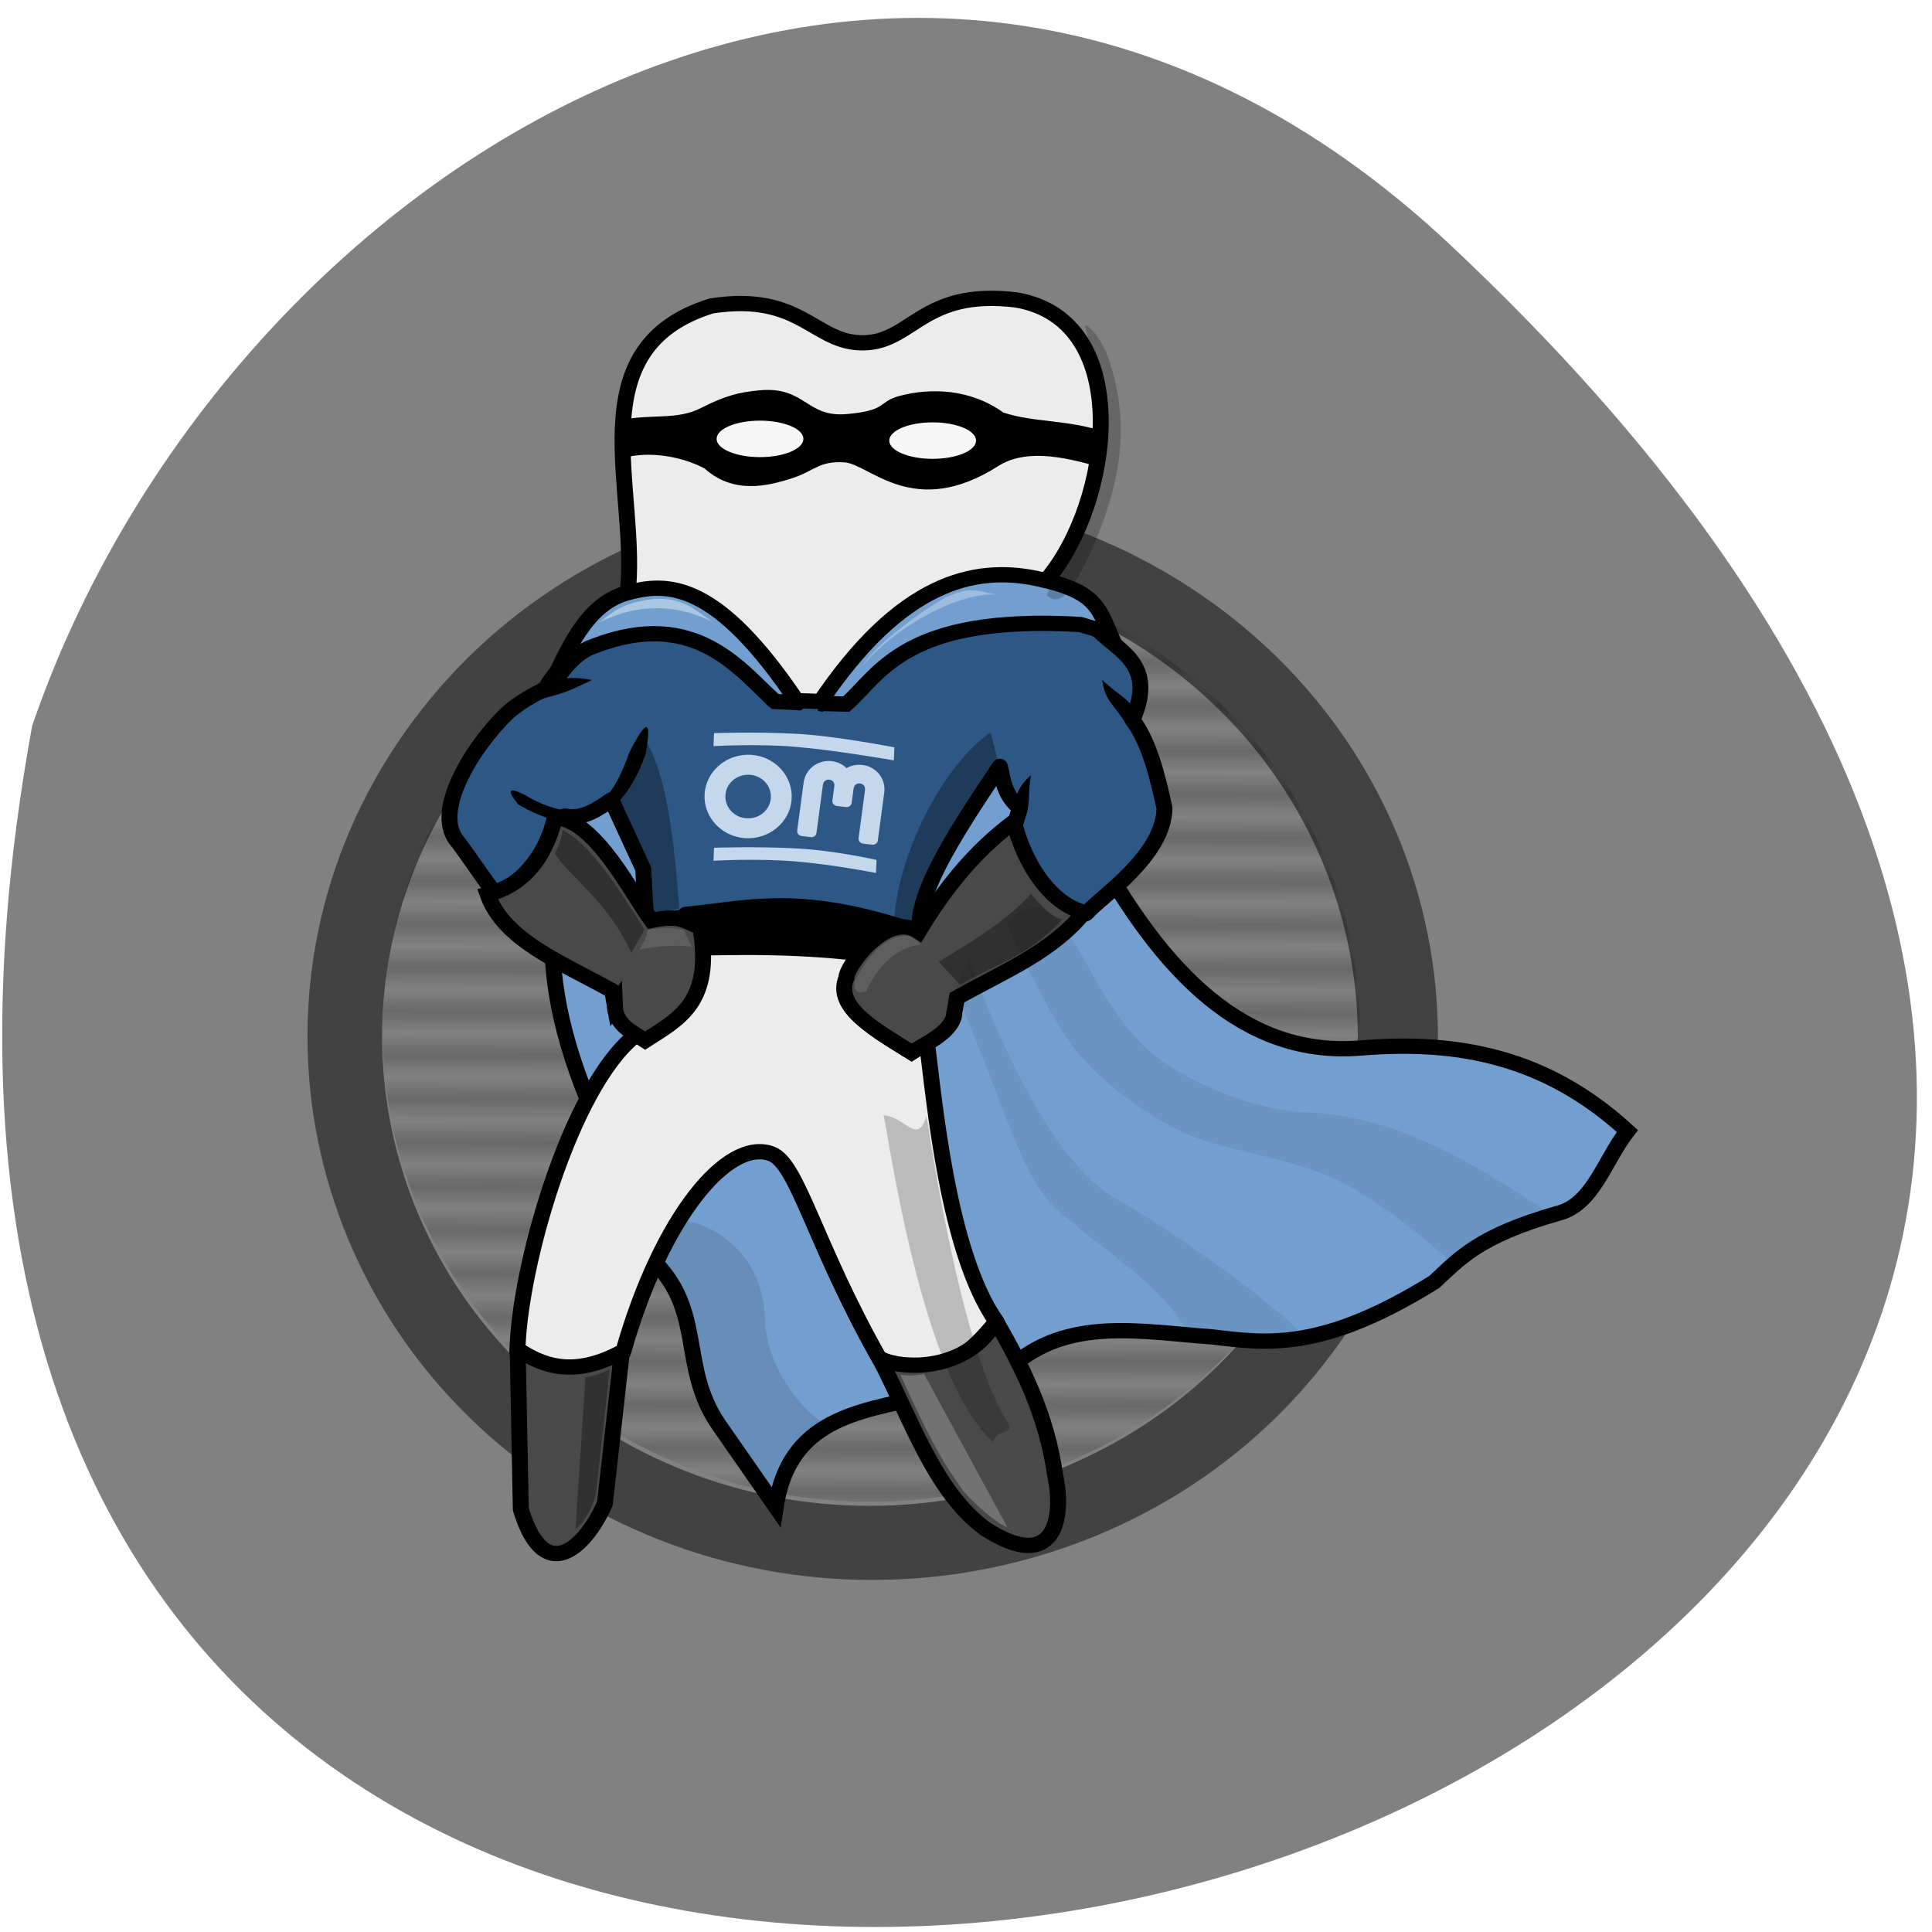 <svg xmlns="http://www.w3.org/2000/svg" xmlns:xlink="http://www.w3.org/1999/xlink" viewBox="0 0 256 256"><defs><path id="0" d="m 153.54 78.21 c 0 12.274 -9.95 22.22 -22.22 22.22 -12.274 0 -22.22 -9.95 -22.22 -22.22 0 -12.274 9.95 -22.22 22.22 -22.22 12.274 0 22.22 9.95 22.22 22.22 z" fill="#ff4500" color="#000"/><path id="1" d="m -1792 -659.64 c 0 486.01 -393.99 880 -880 880 -486.01 0 -880 -393.99 -880 -880 0 -486.01 393.99 -880 880 -880 486.01 0 880 393.99 880 880 z"/><filter id="2" color-interpolation-filters="sRGB"><feGaussianBlur stdDeviation="1.76"/></filter><pattern patternUnits="userSpaceOnUse" width="2" height="1" patternTransform="matrix(20.471,35.456,-35.456,20.471,0,0)" id="3"><path d="M 0,-0.5 H1 V1.5 H0 z"/></pattern></defs><use transform="matrix(0.276 0 0 0.198 118.22 101.32)" xlink:href="#0" width="256" height="256"/><use transform="matrix(0.276 0 0 0.198 118.95 116.75)" xlink:href="#0" width="256" height="256"/><use transform="matrix(0.276 0 0 0.198 95.46 108.31)" xlink:href="#0" width="256" height="256"/><path d="m 146.01 148.96 c 42.807 2.885 54.33 -45.77 10.374 -49.548 -40.42 -4.683 -61.23 39.42 -21.07 48.24 3.396 0.966 7.109 0.948 10.698 1.308 z" fill="#ff8c00" color="#000"/><g transform="translate(-304.34 -334.17)"><path d="m 496.5 366.61 c 224.68 210.75 -239.04 343.53 -187.9 63.746 25.22 -73.816 115.76 -131.42 187.9 -63.746 z" fill="#818181" color="#000"/><g transform="matrix(1.347 0 0 1.804 -3074.21 -4902.58)"><g transform="matrix(0.315 0 0 0.226 1776.16 2320.04)"><use transform="matrix(0.169 0.108 -0.108 0.169 2976.81 3315.86)" xlink:href="#1" fill="#424242"/><use transform="matrix(0.146 0.093 -0.093 0.146 2924.39 3260.69)" xlink:href="#1" fill="#818181"/><use transform="matrix(0.15 0.087 -0.087 0.15 2939.46 3245.71)" xlink:href="#1" opacity="0.184" fill="url(#3)" filter="url(#2)"/></g><g transform="matrix(0.352 0 0 0.252 1675.87 2397.8)"><g stroke="#000" stroke-width="4.455"><g fill-rule="evenodd"><path d="m 2539.88 2178.11 c 3.727 -30.374 -14.901 -72.31 23.5 -84.75 25.16 -4.071 28.698 10.951 42.5 10.75 13.802 -0.201 16.465 -15.837 42.75 -12.5 33.496 5.989 26.516 59.46 8.5 81.5 l -44.25 18.5 l -17.25 25.25 l -17.75 -4 l -25.75 -30.25 l -12.25 -4.5 z" fill="#ececec"/><path d="m 2523.88 2229.36 c -1.322 29.22 -13.08 49.31 5 95.5 l 17.5 46 c 15.477 15.214 7.829 31.417 19 48.5 l 16 24 c 3.748 -25.545 23.09 -27.697 41 -32 l 24.5 -8.5 c 16.04 -15.09 36.638 -10.456 56.5 -9 15.52 1.958 30.879 4.143 62 -16 6.978 -6.667 12.11 -13.333 34.5 -20 9.853 -2.412 13.195 -15.676 19.5 -24 -23.1 -22.11 -48.09 -26.475 -74.57 -24.21 -32.09 2.751 -55.26 -21.366 -74.933 -59.29 l -15 -40.5 l -36.5 14.5 c 0 0 -19.5 12.5 -22.5 12.5 -3 0 -42 -16 -42 -16 l -13.5 -7.5 l -14.5 8.5 l -2 7.5 z" fill="#729fcf"/></g><g stroke-linejoin="round" stroke-linecap="round"><path d="m 2541.92 2306.19 c 7.482 1.913 17.723 -12.193 18.354 -25.806 16.193 -1.109 32.385 -0.877 48.578 1.312 -8.165 6.722 -15.499 13.644 8.95 28.19 0.408 1.65 5.409 -5.26 5.774 -2.282 2.133 17.385 5.876 61.71 19.471 81.8 -7.283 9.04 -14.856 17.647 -32.578 11.03 -18.378 -33.882 -22.967 -57.12 -30.32 -59.953 -12.199 -4.703 -30.732 18.401 -41.43 57.855 -11.83 7.925 -21.02 5.296 -29.548 0 0.388 -24.597 14.797 -77.11 32.75 -92.15 z" fill="#ececec"/><g fill="#494949"><path d="m 2509.25 2397.49 c 6.552 4.488 15.256 8.538 29.13 0.75 l -4.75 44.13 c -4.675 11.473 -16.598 25.372 -23.5 1.75 l -0.875 -46.625 z"/><path d="m 2610.36 2400.08 c 6.191 3.48 24.669 3.943 32.535 -10.86 7.354 13.365 14.174 27.23 16.602 45.19 2.438 11.726 0.146 28.608 -19.533 15.411 -14.213 -10.851 -20.71 -32.01 -29.604 -49.743 z"/></g><path d="m 2506.34 2212.02 c 3.277 -3.02 7.266 -5.324 10.579 -7.01 9.368 -16.858 26.346 -18.702 34.829 -19.273 20.329 2.118 21.459 13.835 28.824 22.436 l 18.753 0.664 c 9.681 -12.52 23.99 -19.486 40.726 -23.541 -1.193 0.37 20.986 -4.657 31.647 2.81 5.855 6.115 16.1 9.927 9.376 25.919 4.641 6.356 7.06 16.579 8.934 25.713 -0.146 13.944 -18.04 25.991 -21.717 30.565 -1.878 2.338 -16.912 -8.318 -20.19 -25.374 l 1.48 -5.193 c -4.558 -4.054 -4.576 -8.109 -5.573 -12.163 -13.772 21.312 -23.678 37.823 -22.407 48.793 -21.972 -9.07 -50.27 -9.76 -76.37 -2.475 l -0.891 -16.421 l -8.901 -20.16 c -3.649 2.577 -7.892 5.812 -12.91 4.74 l -2.592 0.737 c -3.042 10.145 -8.241 17.954 -16.933 21.978 -4.638 -6.509 -6.557 -9.659 -10.258 -14.931 -7.799 -8.631 3.876 -27.981 13.595 -37.817 z" fill="#2d5886"/></g><g fill="#729fcf" fill-rule="evenodd"><path d="m 2593.51 2209.22 l 7.601 0.177 c 9.467 -8.689 16.251 -26.17 65.39 -23.19 5.802 1.976 6.43 1.127 9.564 5.771 -4.528 -10.205 -4.172 -15.311 -21.706 -19.16 -17.534 -3.852 -38.12 1.01 -60.845 36.403 z"/><path d="m 2587.56 2208.97 l -6.351 -0.323 c -9.467 -8.689 -22.07 -27.597 -50.51 -16.188 -5.802 1.976 -9.43 7.877 -12.564 12.521 4.528 -10.205 9.928 -24.523 21.456 -27.913 11.598 -3.41 25.25 -3.494 47.97 31.903 z"/></g><path d="m 2556.19 2270.71 c 16.737 -1.692 30.435 -6.097 59.693 3.389 l -7.367 8.455 c -20.19 -2.711 -36.449 -2.386 -53.03 -1.945 l 0.707 -9.899 z" stroke-linejoin="round" stroke-linecap="round"/><g fill="#494949" fill-rule="evenodd"><path d="m 2631.31 2299.22 c -0.195 5.722 -8.19 9.182 -11.985 11.753 -9.335 -6.249 -21.744 -12.91 -18.203 -21.795 -0.201 -2.988 11.175 -19.652 20.18 -13.457 9.258 -16.05 18.03 -25.24 26.62 -32.01 3.101 12.865 10.436 23.913 19.665 26.408 -9.268 11.671 -21.709 16.778 -35.575 24.858 l -0.707 4.243 z"/><path d="m 2536.39 2297.22 c 0.195 5.722 4.69 7.682 8.485 10.253 9.335 -6.249 18.994 -11.04 15.453 -32.92 -4.424 -1.988 -5.925 -3.777 -13.685 -2.082 -5.706 -8.095 -15.818 -29.533 -26.959 -29.964 -3.101 12.865 -9.598 19.867 -18.827 22.362 4.518 13.421 20.959 20.03 34.825 28.11 l 0.707 4.243 z"/></g></g><path d="m 2795.5 2356.24 c -18.06 -11.697 -39.612 -27.27 -67 -27.875 -10.04 -0.215 -35.06 -8.08 -46.5 -21.75 -11.342 -13.548 -14.519 -25.742 -21.743 -34.01 -8.313 -9.51 -14.257 1.257 -14.257 1.257 0 0 12.418 28.43 20 37.5 7.582 9.07 17.625 16.847 28.5 22.5 10.875 5.653 29.949 7.386 43.75 14.25 14.1 7.01 31.625 23.625 31.625 23.625 l 25.625 -15.5 z" opacity="0.068" fill-rule="evenodd"/><path d="m 2538.25 2126.59 c 8.861 -1.829 15.438 0.113 22.23 -3.482 6.788 -3.595 10.584 -4.586 16.261 -5.149 12.939 -1.282 13.03 7.932 24.413 6.921 11.732 -1.043 8.61 -3.63 15.04 -5.362 8.369 -2.256 19.387 -2.106 28.791 4.904 8.648 2.995 17.977 1.994 28.2 5.64 l -0.401 10.59 c -12.562 -4.068 -22.287 -5.235 -29.24 -0.612 -23.625 15.714 -35.92 -0.581 -42.938 -1.085 -7.02 -0.504 -8.385 2.418 -14.13 4.431 -7.798 2.733 -17.07 4.751 -25.01 -2.664 -7.174 -3.936 -17.12 -5.332 -24.32 -2.481 l 1.108 -11.651 z"/><g fill-rule="evenodd"><path d="m 2540.48 2223.41 c -3.794 11.287 -7.413 15.405 -12.648 16.688 -5.235 1.283 -11.177 -0.819 -16.719 -4.281 -4.088 -2.14 -5.197 -1.672 -1.75 2.781 5.923 3.701 12.681 6.297 19.25 4.688 6.569 -1.61 12.412 -7.461 16.406 -19.344 2.409 -14.14 -1.867 -5.795 -4.539 -0.532 z"/><path d="m 2530.05 2202.38 c -6.282 -1.195 -8.01 -0.418 -15.209 1.148 l 1.375 4.25 c 6.729 -1.7 8.02 -2.552 13.834 -5.398 z"/><path d="m 2672.6 2202.34 c 0.877 6.334 2.959 6.659 6.746 12.983 l 3.587 -2.662 c -3.762 -5.832 -5.778 -5.722 -10.333 -10.321 z"/></g><path d="m 2537.1 2236.41 l 8.132 -16.09 c 5.682 10.194 7.721 28.595 9.192 48.614 l -7.07 1.945 l -10.253 -34.472 z" opacity="0.335"/><path d="m 2643.7 2226.87 l -2.298 -9.192 c -12.223 8.426 -25.399 33.721 -26.87 53.74 l 4.243 1.591 l 24.926 -46.14 z" opacity="0.335"/><path d="m 2652.71 2264.7 c 2.4 2.897 5.517 6.83 8.839 7.425 -9.782 11.05 -18.856 13.13 -28.638 19.09 l -6.01 -6.718 c 9.532 -5.981 19.04 -11.976 25.809 -19.799 z" opacity="0.35"/><path d="m 2519.69 2252.85 c 1.339 -2.848 1.717 -3.953 2.121 -6.718 7.07 3.639 14.17 14.47 22.893 28.991 l -3.712 6.806 c -6.202 -14.996 -19.232 -24.09 -21.302 -29.08 z" opacity="0.35"/><g fill="#fff"><path d="m 2543.37 2280.96 c 1.339 -2.848 1.805 -2.981 2.21 -5.745 4.945 -0.78 5.957 -0.763 10.04 0.034 l 2.332 4.916 c -4.08 -0.677 -10.216 -0.132 -14.584 0.796 z" opacity="0.121"/><path d="m 2617.49 2276.96 c 1.287 -0.135 2.985 1.061 4.508 2.573 -6.274 0.446 -12.05 5.861 -15.38 13.611 -2.762 0.805 -3.629 -0.419 -3.093 -3.148 3.702 -7.263 7.913 -12.59 13.966 -13.04 z" opacity="0.121"/></g><g fill-rule="evenodd"><path d="m 2652.71 2230.08 c -4.615 4.427 -3.656 6.303 -6.556 13.08 l 4.26 1.343 c 2.516 -6.469 1.244 -8.04 2.296 -14.423 z"/><path d="m 2727.53 2392.83 c 1.963 -0.818 -28.698 -26.17 -51.22 -39.32 -22.524 -13.148 -40.809 -69.66 -40.809 -69.66 l -4 9 c 14.236 34.24 17.941 53.14 27.875 63.25 9.756 9.932 30.18 22.15 37.13 36.72 h 31.02 z" opacity="0.068"/><path d="m 2596.5 2419.11 c -2.514 1.657 -17.713 -13.523 -18.08 -29.853 -0.503 -22.378 -18.16 -29.548 -23.348 -29.11 l -6.572 10.218 c 4.172 6.819 9.968 14.5 12.375 32.375 2.407 17.875 13.688 28.597 19 35.875 2.978 -8.092 11.808 -14.805 16.625 -19.5 z" opacity="0.107"/></g><path transform="matrix(1.329 0 0 1.329 -849.02 -700.47)" d="m 2587 2131.36 c 0 2.209 -4.085 4 -9.125 4 -5.04 0 -9.125 -1.791 -9.125 -4 0 -2.209 4.085 -4 9.125 -4 5.04 0 9.125 1.791 9.125 4 z" id="4" fill="#f7f7f7"/><use transform="translate(48.25 0.5)" xlink:href="#4"/><g fill="#c4d7ec"><path d="m 2573.2 2224.19 c -6.155 0.227 -11.296 5.088 -11.704 11.361 -0.435 6.692 4.669 12.501 11.361 12.936 6.692 0.435 12.524 -4.669 12.959 -11.361 0.435 -6.692 -4.669 -12.501 -11.362 -12.936 -0.418 -0.027 -0.844 -0.015 -1.255 0 z m 0.205 5.818 c 0.215 -0.01 0.442 -0.014 0.662 0 3.515 0.228 6.16 3.238 5.932 6.753 -0.228 3.515 -3.238 6.16 -6.753 5.932 -3.515 -0.229 -6.16 -3.238 -5.932 -6.753 0.214 -3.295 2.864 -5.817 6.091 -5.932 z"/><path d="m 2597.06 2226.04 c -3.652 -0.468 -7.01 1.996 -7.76 5.543 0 0 0 0 -0.001 0.01 -0.048 0.118 -0.08 0.242 -0.094 0.369 l -1.835 14.318 c -0.098 0.774 0.449 1.481 1.223 1.582 l 2.579 0.331 c 0.774 0.098 1.481 -0.449 1.582 -1.223 l 1.804 -14.08 c 0.015 -0.052 0.027 -0.104 0.036 -0.157 0.155 -0.839 0.913 -1.408 1.774 -1.297 0.862 0.11 1.451 0.852 1.39 1.703 0 0.031 0 0.062 0 0.094 l -0.549 4.285 c -0.098 0.774 0.449 1.481 1.223 1.582 l 2.579 0.33 c 0.774 0.098 1.481 -0.449 1.582 -1.223 l 0.54 -4.218 c 0.015 -0.052 0.027 -0.104 0.036 -0.157 0.156 -0.842 0.908 -1.409 1.769 -1.298 0.861 0.11 1.451 0.852 1.39 1.703 0 0.056 0 0.111 -0.001 0.167 l -1.804 14.08 c -0.098 0.774 0.449 1.481 1.223 1.582 l 2.574 0.33 c 0.774 0.098 1.482 -0.449 1.582 -1.223 l 1.835 -14.318 c 0.014 -0.118 0.014 -0.237 0 -0.355 0.19 -3.633 -2.445 -6.882 -6.108 -7.352 -1.61 -0.206 -3.171 0.149 -4.473 0.921 -1.066 -1.074 -2.487 -1.812 -4.096 -2.02 z"/><path d="m 2564.13 2251.28 c 0 0 11.414 -0.42 22.564 0.166 11.223 0.59 22.857 3.389 22.857 3.389 l -0.164 3.791 c 0 0 -12.09 -2.49 -22.857 -3.389 -10.696 -0.894 -22.564 -0.166 -22.564 -0.166 l 0.164 -3.791 z"/><path d="m 2564.13 2217.87 c 0 0 11.414 -0.42 22.564 0.166 11.223 0.59 27.838 3.975 27.838 3.975 l -0.164 3.791 c 0 0 -17.07 -3.075 -27.838 -3.975 -10.696 -0.894 -22.564 -0.166 -22.564 -0.166 l 0.164 -3.791 z"/></g><path d="m 2535 2403.22 c -1.787 1.041 -4.325 2.082 -6.812 2.423 l -2.765 44.27 c 2.228 -1.899 4.135 -5.084 5.657 -9.811 l 3.921 -36.881 z" opacity="0.335"/><g fill="#fff"><path d="m 2616.21 2404.88 c 2.046 0.306 4.169 0.335 6.606 -0.268 l 23.271 44.704 c -2.773 -0.94 -8.993 -6.553 -12.154 -10.382 -7.085 -10.182 -10.341 -17.286 -17.724 -34.05 z" opacity="0.223"/><g fill-rule="evenodd"><path d="m 2531.88 2185.74 c 4.416 -3.548 6.923 -5.969 15.75 -7 9.296 -0.546 12.518 4.982 18.25 8 -10.403 -6.487 -22.433 -7.204 -34 -1 z" opacity="0.403"/><path d="m 2605.77 2198.16 c 2.615 -5.03 15.07 -15.15 22.737 -19.642 8.29 -4.242 9.752 -1.363 16.214 -0.907 -12.134 -1.751 -30.86 10.214 -38.951 20.549 z" opacity="0.306"/></g></g></g></g><g fill-rule="evenodd"><path d="m 443.06 412.99 c 5.95 -13.772 8.221 -23.423 5.04 -35.652 0.139 -0.313 2.161 1.186 3.345 4.993 1.229 3.952 1.929 8.463 0.942 14.09 -0.987 5.624 -4.086 13.04 -6.419 16.03 -1.709 2.184 -2.913 0.547 -2.913 0.547 z" opacity="0.209"/><path d="m 435.98 525.26 c 0.086 -1.636 2.851 -1.043 1.915 -2.519 -5.626 -8.872 -9.517 -32.496 -10.78 -40.718 -1.229 3.952 -2.642 0.231 -5.698 -0.09 0.601 2.281 5.05 35.17 14.563 43.33 z" opacity="0.209"/></g></g></svg>